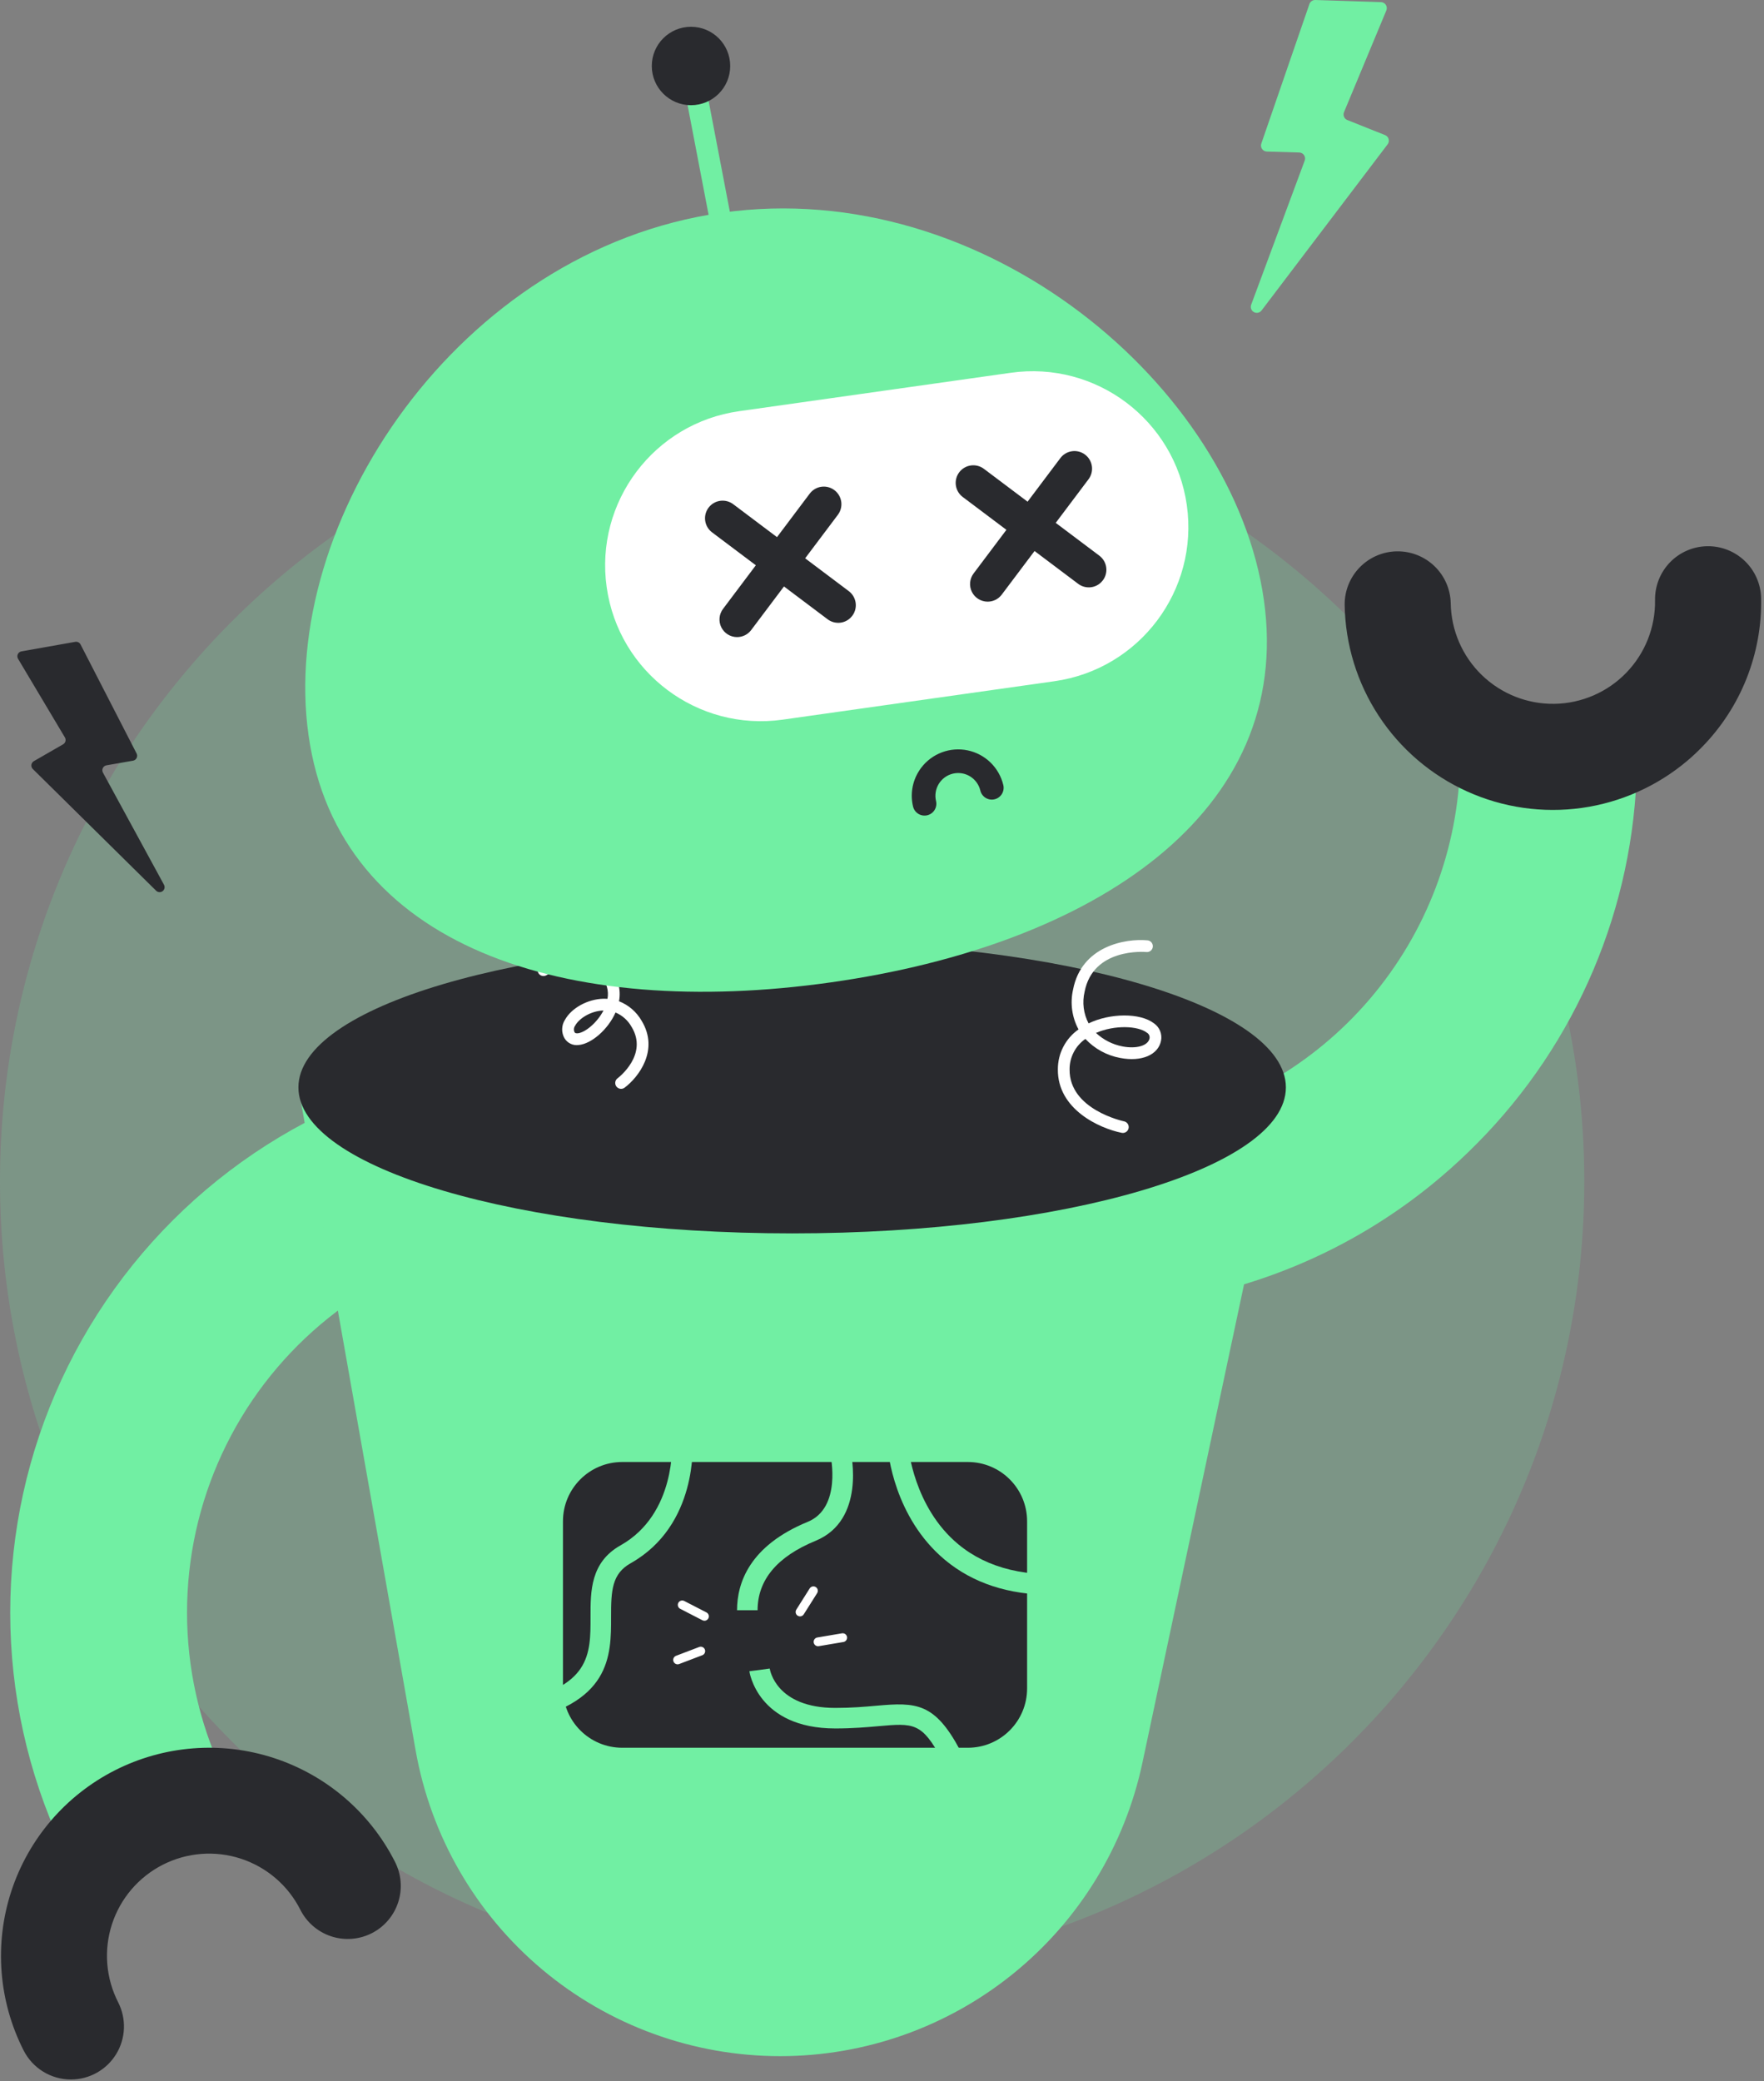 <svg width="601" height="709" viewBox="0 0 601 709" fill="none" xmlns="http://www.w3.org/2000/svg">
<rect x="0" y="0" width="601" height="709" fill="#808080" stroke="none"/>
<g clip-path="url(#clip0_18_56)">
<path opacity="0.2" d="M269.886 672.368C418.94 672.368 539.772 551.536 539.772 402.482C539.772 253.428 418.94 132.596 269.886 132.596C120.832 132.596 0 253.428 0 402.482C0 551.536 120.832 672.368 269.886 672.368Z" fill="#71EFA3"/>
<path d="M21.028 628.842C9.483 603.959 3.497 576.86 3.485 549.43C3.474 521.999 9.437 494.895 20.961 470.003C32.485 445.11 49.293 423.027 70.215 405.288C91.138 387.549 115.674 374.58 142.116 367.283L158.175 425.339C140.162 430.304 123.447 439.133 109.193 451.213C94.938 463.293 83.486 478.333 75.633 495.287C67.781 512.242 63.716 530.703 63.721 549.388C63.727 568.072 67.802 586.531 75.665 603.481L21.028 628.842Z" fill="#71EFA3"/>
<path d="M24.179 708.427C20.843 708.43 17.571 707.508 14.726 705.766C11.881 704.023 9.574 701.526 8.061 698.553C3.833 690.25 1.282 681.195 0.553 671.906C-0.176 662.617 0.932 653.276 3.814 644.415C9.633 626.52 22.323 611.669 39.092 603.13C47.395 598.902 56.45 596.351 65.739 595.622C75.028 594.893 84.369 596.001 93.23 598.883C111.126 604.702 125.976 617.392 134.515 634.161C135.613 636.278 136.281 638.591 136.481 640.967C136.681 643.344 136.408 645.736 135.679 648.006C134.95 650.277 133.779 652.381 132.233 654.196C130.688 656.012 128.798 657.504 126.673 658.586C124.548 659.668 122.23 660.319 119.852 660.501C117.474 660.683 115.084 660.393 112.819 659.647C110.554 658.901 108.459 657.714 106.655 656.154C104.851 654.595 103.373 652.694 102.307 650.561C100.239 646.477 97.386 642.841 93.91 639.861C90.435 636.882 86.406 634.617 82.055 633.196C77.703 631.775 73.114 631.227 68.55 631.583C63.986 631.938 59.537 633.19 55.458 635.267C51.378 637.345 47.749 640.206 44.777 643.688C41.805 647.17 39.549 651.204 38.138 655.559C36.727 659.913 36.189 664.504 36.555 669.067C36.92 673.63 38.183 678.076 40.269 682.151C41.67 684.905 42.342 687.973 42.22 691.061C42.098 694.149 41.187 697.154 39.573 699.789C37.959 702.424 35.697 704.602 33.002 706.114C30.307 707.626 27.269 708.422 24.179 708.426V708.427Z" fill="#292A2E"/>
<path d="M491.257 400.675C465.873 422.354 435.159 436.861 402.291 442.694L391.686 383.394C420.909 378.127 447.411 362.913 466.695 340.332C485.979 317.752 496.858 289.196 497.486 259.508L557.709 260.764C556.775 309.144 537.229 355.302 503.135 389.639C499.312 393.502 495.352 397.181 491.257 400.675Z" fill="#71EFA3"/>
<path d="M575.022 259.042C564.772 267.75 552.258 273.366 538.939 275.235C525.619 277.104 512.043 275.149 499.792 269.597C487.541 264.046 477.121 255.127 469.744 243.88C462.368 232.633 458.341 219.521 458.131 206.073C458.084 201.298 459.929 196.7 463.263 193.281C466.596 189.862 471.146 187.901 475.921 187.827C480.695 187.753 485.304 189.571 488.742 192.884C492.181 196.197 494.168 200.736 494.27 205.51C494.413 214.741 498.218 223.537 504.847 229.962C511.475 236.388 520.385 239.917 529.616 239.774C538.847 239.631 547.643 235.826 554.068 229.197C560.494 222.569 564.023 213.659 563.88 204.428C563.805 199.636 565.638 195.01 568.974 191.569C572.309 188.128 576.876 186.153 581.668 186.078C586.46 186.003 591.086 187.836 594.527 191.172C597.968 194.507 599.943 199.074 600.018 203.866C600.188 213.186 598.508 222.447 595.075 231.113C591.642 239.78 586.524 247.679 580.018 254.354C578.419 256.005 576.753 257.567 575.022 259.042Z" fill="#292A2E"/>
<path d="M446.125 1.378L429.733 48.916C429.629 49.219 429.597 49.542 429.64 49.86C429.684 50.177 429.802 50.48 429.984 50.743C430.166 51.007 430.407 51.224 430.689 51.377C430.97 51.531 431.284 51.615 431.604 51.625L442.663 51.955C442.987 51.965 443.305 52.051 443.589 52.208C443.873 52.365 444.116 52.587 444.297 52.856C444.479 53.126 444.593 53.434 444.632 53.757C444.67 54.079 444.631 54.406 444.518 54.71L426.275 103.823C426.105 104.283 426.105 104.788 426.276 105.247C426.448 105.706 426.778 106.089 427.207 106.325C427.637 106.561 428.137 106.634 428.616 106.533C429.096 106.431 429.522 106.16 429.819 105.77L472.772 49.158C472.962 48.907 473.092 48.616 473.151 48.306C473.21 47.997 473.197 47.678 473.113 47.375C473.029 47.072 472.875 46.792 472.665 46.558C472.455 46.323 472.193 46.141 471.901 46.024L459.036 40.891C458.784 40.791 458.555 40.641 458.362 40.452C458.169 40.262 458.015 40.035 457.91 39.786C457.805 39.536 457.751 39.268 457.75 38.997C457.749 38.726 457.803 38.458 457.907 38.208L472.333 3.553C472.46 3.248 472.511 2.916 472.482 2.586C472.452 2.257 472.343 1.939 472.164 1.661C471.985 1.383 471.741 1.153 471.454 0.99C471.166 0.827 470.843 0.736 470.512 0.725L448.123 0C447.686 -0.014 447.257 0.112 446.897 0.36C446.538 0.608 446.267 0.965 446.125 1.378V1.378Z" fill="#71EFA3"/>
<path d="M27.442 219.55L46.542 256.696C46.663 256.933 46.727 257.195 46.729 257.461C46.73 257.727 46.669 257.99 46.551 258.228C46.432 258.466 46.26 258.673 46.047 258.832C45.834 258.992 45.586 259.099 45.324 259.145L36.271 260.724C36.005 260.771 35.755 260.88 35.54 261.042C35.325 261.205 35.152 261.416 35.034 261.659C34.917 261.902 34.859 262.169 34.866 262.438C34.872 262.708 34.943 262.972 35.071 263.209L55.882 301.43C56.073 301.788 56.13 302.202 56.042 302.597C55.954 302.993 55.728 303.345 55.404 303.588C55.081 303.832 54.68 303.952 54.276 303.927C53.871 303.901 53.489 303.732 53.198 303.45L11.186 261.986C11 261.802 10.86 261.578 10.775 261.331C10.69 261.084 10.663 260.82 10.696 260.561C10.73 260.302 10.822 260.054 10.967 259.837C11.112 259.619 11.305 259.438 11.531 259.307L21.501 253.565C21.696 253.452 21.866 253.302 22.003 253.123C22.139 252.944 22.238 252.74 22.295 252.523C22.352 252.305 22.365 252.078 22.334 251.855C22.302 251.633 22.227 251.418 22.112 251.225L6.152 224.439C6.012 224.203 5.932 223.936 5.917 223.663C5.903 223.389 5.955 223.115 6.069 222.866C6.183 222.616 6.356 222.398 6.573 222.23C6.79 222.062 7.044 221.949 7.314 221.9L25.637 218.657C25.994 218.594 26.361 218.647 26.686 218.807C27.011 218.968 27.276 219.228 27.442 219.55V219.55Z" fill="#292A2E"/>
<path d="M101.667 370.445L141.6 596.29C146.762 625.485 162.042 651.929 184.758 670.982C207.474 690.034 236.174 700.476 265.822 700.477V700.477C294.727 700.478 322.755 690.552 345.218 672.361C367.681 654.169 383.215 628.816 389.222 600.542L438.106 370.442L101.667 370.445Z" fill="#71EFA3"/>
<path d="M269.886 420.18C362.791 420.18 438.105 397.913 438.105 370.445C438.105 342.977 362.791 320.71 269.886 320.71C176.981 320.71 101.667 342.977 101.667 370.445C101.667 397.913 176.981 420.18 269.886 420.18Z" fill="#292A2E"/>
<path d="M329.741 498.063H211.998C200.845 498.063 191.803 507.105 191.803 518.258V575.218C191.803 586.371 200.845 595.413 211.998 595.413H329.741C340.894 595.413 349.936 586.371 349.936 575.218V518.258C349.936 507.105 340.894 498.063 329.741 498.063Z" fill="#292A2E"/>
<path d="M258.112 548.556H251.112C251.112 539.334 255.29 526.625 275.195 518.449C286.855 513.66 282.995 495.963 282.953 495.785L289.776 494.219C289.998 495.182 295.015 517.876 277.855 524.919C264.754 530.3 258.112 538.256 258.112 548.556Z" fill="#71EFA3"/>
<path d="M320.915 599.507C314.108 586.743 311.267 586.996 299.288 588.06C295.388 588.407 290.536 588.839 284.612 588.839C258.097 588.839 255.338 569.539 255.312 569.345L262.255 568.463L258.783 568.904L262.251 568.43C262.331 568.978 264.451 581.839 284.61 581.839C290.223 581.839 294.71 581.439 298.666 581.088C312.143 579.888 318.466 580.04 327.089 596.213L320.915 599.507Z" fill="#71EFA3"/>
<path d="M240 552.144C239.761 552.144 239.525 552.086 239.313 551.976L231.747 548.076C231.393 547.893 231.127 547.578 231.006 547.199C230.885 546.82 230.92 546.408 231.102 546.054C231.285 545.701 231.601 545.434 231.98 545.314C232.359 545.193 232.77 545.227 233.124 545.41L240.69 549.31C240.99 549.464 241.229 549.714 241.368 550.021C241.508 550.327 241.541 550.672 241.462 550.999C241.382 551.326 241.194 551.617 240.929 551.825C240.664 552.032 240.337 552.145 240 552.144V552.144Z" fill="white"/>
<path d="M230.859 566.989C230.509 566.988 230.171 566.865 229.902 566.64C229.633 566.416 229.452 566.105 229.388 565.761C229.325 565.416 229.384 565.061 229.555 564.756C229.726 564.45 229.998 564.215 230.325 564.089L238.282 561.06C238.648 560.939 239.047 560.965 239.396 561.13C239.744 561.296 240.015 561.59 240.152 561.95C240.29 562.311 240.283 562.71 240.134 563.066C239.984 563.422 239.704 563.706 239.35 563.86L231.393 566.89C231.223 566.955 231.042 566.989 230.859 566.989Z" fill="white"/>
<path d="M278.712 560.824C278.336 560.823 277.974 560.682 277.698 560.427C277.421 560.172 277.25 559.823 277.219 559.448C277.188 559.074 277.299 558.701 277.529 558.404C277.76 558.107 278.093 557.908 278.464 557.845L286.864 556.426C287.255 556.362 287.656 556.455 287.979 556.686C288.301 556.916 288.519 557.265 288.585 557.656C288.652 558.047 288.56 558.448 288.331 558.772C288.102 559.096 287.755 559.316 287.364 559.384L278.964 560.803C278.881 560.817 278.796 560.824 278.712 560.824V560.824Z" fill="white"/>
<path d="M272.569 550.662C272.301 550.662 272.038 550.59 271.807 550.453C271.576 550.317 271.386 550.121 271.256 549.886C271.127 549.651 271.063 549.386 271.071 549.118C271.078 548.85 271.158 548.589 271.301 548.362L275.846 541.162C275.949 540.991 276.085 540.843 276.246 540.725C276.407 540.607 276.59 540.523 276.785 540.477C276.979 540.431 277.18 540.424 277.377 540.457C277.574 540.49 277.762 540.561 277.931 540.668C278.099 540.774 278.245 540.913 278.36 541.077C278.474 541.24 278.555 541.425 278.597 541.62C278.639 541.815 278.642 542.016 278.605 542.212C278.568 542.409 278.493 542.595 278.383 542.762L273.838 549.962C273.703 550.176 273.516 550.353 273.294 550.475C273.072 550.598 272.822 550.662 272.569 550.662Z" fill="white"/>
<path d="M358.192 543.318C343.63 543.318 331.481 539.34 321.985 531.444C304.44 516.854 302.559 494.335 302.485 493.384L309.465 492.859L305.975 493.122L309.464 492.854C309.481 493.054 311.248 513.454 326.512 526.107C336.512 534.392 350.145 537.66 367.058 535.818L367.816 542.777C364.62 543.131 361.407 543.312 358.192 543.318V543.318Z" fill="#71EFA3"/>
<path d="M175.694 586.822L174.401 579.942C201.238 574.896 201.218 563.731 201.195 550.805C201.18 542.099 201.162 532.232 211.418 526.462C230.493 515.731 228.965 491.408 228.948 491.162L235.928 490.637C236.017 491.814 237.859 519.617 214.85 532.561C208.493 536.138 208.179 541.818 208.195 550.79C208.219 564.117 208.248 580.7 175.694 586.822Z" fill="#71EFA3"/>
<path d="M382.558 385.962C382.424 385.962 382.29 385.949 382.158 385.922C374.581 384.398 360.286 377.922 360.414 364.306C360.404 361.637 361.038 359.005 362.263 356.634C363.489 354.263 365.269 352.223 367.452 350.688C365.218 346.547 364.557 341.738 365.591 337.148C368.449 322.257 383.441 319.648 390.973 320.354C391.5 320.405 391.984 320.662 392.322 321.07C392.659 321.477 392.821 322.002 392.772 322.529C392.723 323.055 392.468 323.541 392.062 323.88C391.656 324.219 391.132 324.383 390.605 324.337C389.866 324.269 372.405 322.873 369.519 337.902C368.667 341.529 369.151 345.342 370.883 348.641C378.307 345.059 388.476 345.041 393.144 348.61C394.079 349.25 394.807 350.149 395.239 351.198C395.67 352.246 395.786 353.397 395.573 354.51C394.639 359.38 388.923 361.81 381.685 360.42C377.128 359.589 372.96 357.314 369.794 353.933C368.118 355.101 366.753 356.659 365.815 358.473C364.878 360.287 364.397 362.303 364.414 364.345C364.285 378.045 382.763 381.964 382.949 382.002C383.436 382.1 383.869 382.375 384.164 382.774C384.459 383.173 384.595 383.667 384.546 384.161C384.497 384.655 384.266 385.113 383.898 385.446C383.53 385.779 383.051 385.963 382.555 385.963L382.558 385.962ZM373.4 351.89C375.923 354.243 379.058 355.837 382.445 356.49C387.216 357.403 391.176 356.229 391.651 353.754C391.723 353.37 391.671 352.972 391.504 352.619C391.336 352.266 391.062 351.974 390.719 351.786C387.7 349.476 379.83 349.1 373.4 351.89Z" fill="white"/>
<path d="M211.61 370.94C211.19 370.94 210.781 370.808 210.441 370.562C210.1 370.317 209.845 369.971 209.713 369.572C209.58 369.174 209.576 368.744 209.701 368.344C209.826 367.943 210.074 367.592 210.41 367.34C210.841 367.015 220.91 359.252 215.185 349.833C213.957 347.635 212.031 345.911 209.711 344.933C207.211 350.633 201.558 355.633 197.118 356.006C196.182 356.13 195.231 355.979 194.38 355.571C193.529 355.162 192.816 354.514 192.328 353.706C191.78 352.754 191.503 351.671 191.525 350.572C191.547 349.474 191.868 348.403 192.454 347.474C194.683 343.403 200.227 340.36 205.634 340.238C206.084 340.23 206.534 340.238 206.974 340.267C207.225 338.908 207.156 337.509 206.772 336.181C206.389 334.853 205.701 333.633 204.764 332.617C198.186 325.21 186.308 332.152 186.19 332.223C185.964 332.357 185.714 332.446 185.454 332.484C185.195 332.522 184.93 332.508 184.675 332.443C184.42 332.379 184.181 332.265 183.97 332.108C183.76 331.951 183.582 331.754 183.448 331.528C183.314 331.302 183.225 331.052 183.187 330.792C183.149 330.533 183.163 330.268 183.228 330.013C183.292 329.758 183.406 329.519 183.563 329.309C183.72 329.098 183.917 328.92 184.143 328.786C184.743 328.427 199.007 320.109 207.754 329.96C209.11 331.443 210.101 333.222 210.646 335.156C211.191 337.09 211.276 339.125 210.894 341.098C214.147 342.371 216.867 344.719 218.603 347.75C224.703 357.778 217.479 367.038 212.81 370.534C212.465 370.797 212.044 370.939 211.61 370.94V370.94ZM205.61 344.247C201.257 344.387 197.294 346.965 195.959 349.402C195.725 349.72 195.581 350.096 195.543 350.489C195.505 350.883 195.575 351.279 195.744 351.636C195.844 351.805 196.02 352.08 196.786 352.024C199.293 351.816 203.41 348.484 205.608 344.247H205.61Z" fill="white"/>
<path d="M430.612 204.417C440.851 276.817 372.912 321.963 283.027 334.673C193.142 347.383 115.352 322.848 105.114 250.443C94.876 178.038 156.067 85.182 245.951 72.472C335.835 59.762 420.374 132.012 430.612 204.417Z" fill="#71EFA3"/>
<path d="M344.385 126.993L251.81 140.082C222.793 144.185 202.595 171.035 206.698 200.053C210.801 229.07 237.651 249.268 266.669 245.165L359.243 232.075C388.261 227.972 408.458 201.123 404.355 172.105C400.252 143.087 373.402 122.89 344.385 126.993Z" fill="white"/>
<path d="M237.989 16.443L230.811 17.819L244.674 90.151L251.853 88.775L237.989 16.443Z" fill="#71EFA3"/>
<path d="M235.426 35.839C242.803 35.839 248.784 29.858 248.784 22.481C248.784 15.104 242.803 9.123 235.426 9.123C228.049 9.123 222.068 15.104 222.068 22.481C222.068 29.858 228.049 35.839 235.426 35.839Z" fill="#292A2E"/>
<path d="M285.566 212.173C284.267 212.173 283.003 211.75 281.966 210.967L242.655 181.4C242.014 180.931 241.473 180.339 241.062 179.658C240.652 178.978 240.381 178.223 240.265 177.437C240.148 176.652 240.189 175.85 240.385 175.081C240.581 174.311 240.928 173.587 241.405 172.952C241.883 172.318 242.481 171.784 243.167 171.382C243.852 170.981 244.611 170.719 245.398 170.613C246.185 170.507 246.986 170.558 247.753 170.764C248.52 170.969 249.239 171.325 249.868 171.811L289.177 201.38C290.185 202.136 290.93 203.191 291.305 204.394C291.68 205.597 291.667 206.887 291.267 208.083C290.868 209.278 290.102 210.317 289.079 211.052C288.055 211.788 286.826 212.182 285.566 212.18V212.173Z" fill="#292A2E"/>
<path d="M251.125 217.042C250.01 217.041 248.918 216.73 247.97 216.143C247.023 215.556 246.257 214.717 245.76 213.719C245.263 212.722 245.053 211.605 245.155 210.495C245.256 209.385 245.665 208.326 246.335 207.435L275.906 168.125C276.868 166.868 278.287 166.041 279.856 165.826C281.424 165.611 283.014 166.024 284.279 166.976C285.544 167.927 286.381 169.34 286.609 170.907C286.837 172.473 286.436 174.066 285.495 175.339L255.925 214.649C255.366 215.393 254.641 215.997 253.808 216.413C252.974 216.828 252.056 217.043 251.125 217.042Z" fill="#292A2E"/>
<path d="M370.933 200.1C369.634 200.1 368.37 199.677 367.333 198.894L328.024 169.324C327.389 168.852 326.854 168.26 326.449 167.58C326.045 166.901 325.778 166.149 325.665 165.366C325.552 164.583 325.595 163.786 325.791 163.02C325.987 162.254 326.333 161.534 326.809 160.902C327.284 160.27 327.879 159.738 328.561 159.337C329.242 158.936 329.997 158.674 330.78 158.566C331.563 158.457 332.36 158.504 333.125 158.705C333.89 158.905 334.608 159.255 335.237 159.734L374.546 189.304C375.554 190.06 376.299 191.115 376.674 192.318C377.049 193.521 377.036 194.811 376.636 196.007C376.237 197.202 375.471 198.241 374.448 198.976C373.424 199.712 372.195 200.106 370.935 200.104L370.933 200.1Z" fill="#292A2E"/>
<path d="M336.494 204.971C335.379 204.97 334.287 204.659 333.339 204.072C332.391 203.485 331.626 202.646 331.128 201.649C330.631 200.651 330.421 199.535 330.523 198.425C330.624 197.315 331.033 196.255 331.703 195.364L361.273 156.054C362.23 154.782 363.652 153.943 365.228 153.72C366.804 153.497 368.403 153.909 369.675 154.866C370.947 155.823 371.786 157.245 372.009 158.821C372.232 160.397 371.82 161.996 370.863 163.268L341.293 202.578C340.734 203.322 340.009 203.926 339.176 204.342C338.343 204.757 337.425 204.972 336.494 204.971V204.971Z" fill="#292A2E"/>
<path d="M313.838 261.577C315.644 259.186 318.092 257.358 320.897 256.305C323.702 255.252 326.748 255.018 329.681 255.63C332.614 256.242 335.313 257.675 337.463 259.762C339.613 261.849 341.125 264.504 341.824 267.417C341.951 267.932 341.975 268.468 341.894 268.993C341.814 269.517 341.63 270.021 341.354 270.474C341.078 270.928 340.715 271.322 340.286 271.635C339.856 271.947 339.37 272.172 338.854 272.296C338.337 272.419 337.802 272.44 337.277 272.356C336.753 272.272 336.251 272.085 335.799 271.806C335.348 271.527 334.956 271.161 334.646 270.73C334.336 270.299 334.114 269.811 333.994 269.294C333.757 268.304 333.326 267.37 332.728 266.546C332.13 265.722 331.375 265.024 330.507 264.492C329.639 263.959 328.674 263.603 327.669 263.444C326.663 263.284 325.636 263.324 324.646 263.561C323.655 263.799 322.721 264.229 321.897 264.827C321.073 265.426 320.375 266.18 319.843 267.049C319.311 267.917 318.955 268.881 318.795 269.887C318.636 270.892 318.676 271.92 318.913 272.91C319.154 273.946 318.976 275.034 318.417 275.939C317.858 276.844 316.964 277.491 315.93 277.738C314.896 277.986 313.806 277.815 312.898 277.262C311.99 276.709 311.338 275.819 311.083 274.787C310.594 272.769 310.51 270.674 310.836 268.623C311.162 266.572 311.892 264.606 312.983 262.839C313.248 262.403 313.533 261.982 313.838 261.577Z" fill="#292A2E"/>
</g>
<defs>
<clipPath id="clip0_18_56">
<rect width="600.027" height="708.427" fill="white"/>
</clipPath>
</defs>
</svg>
